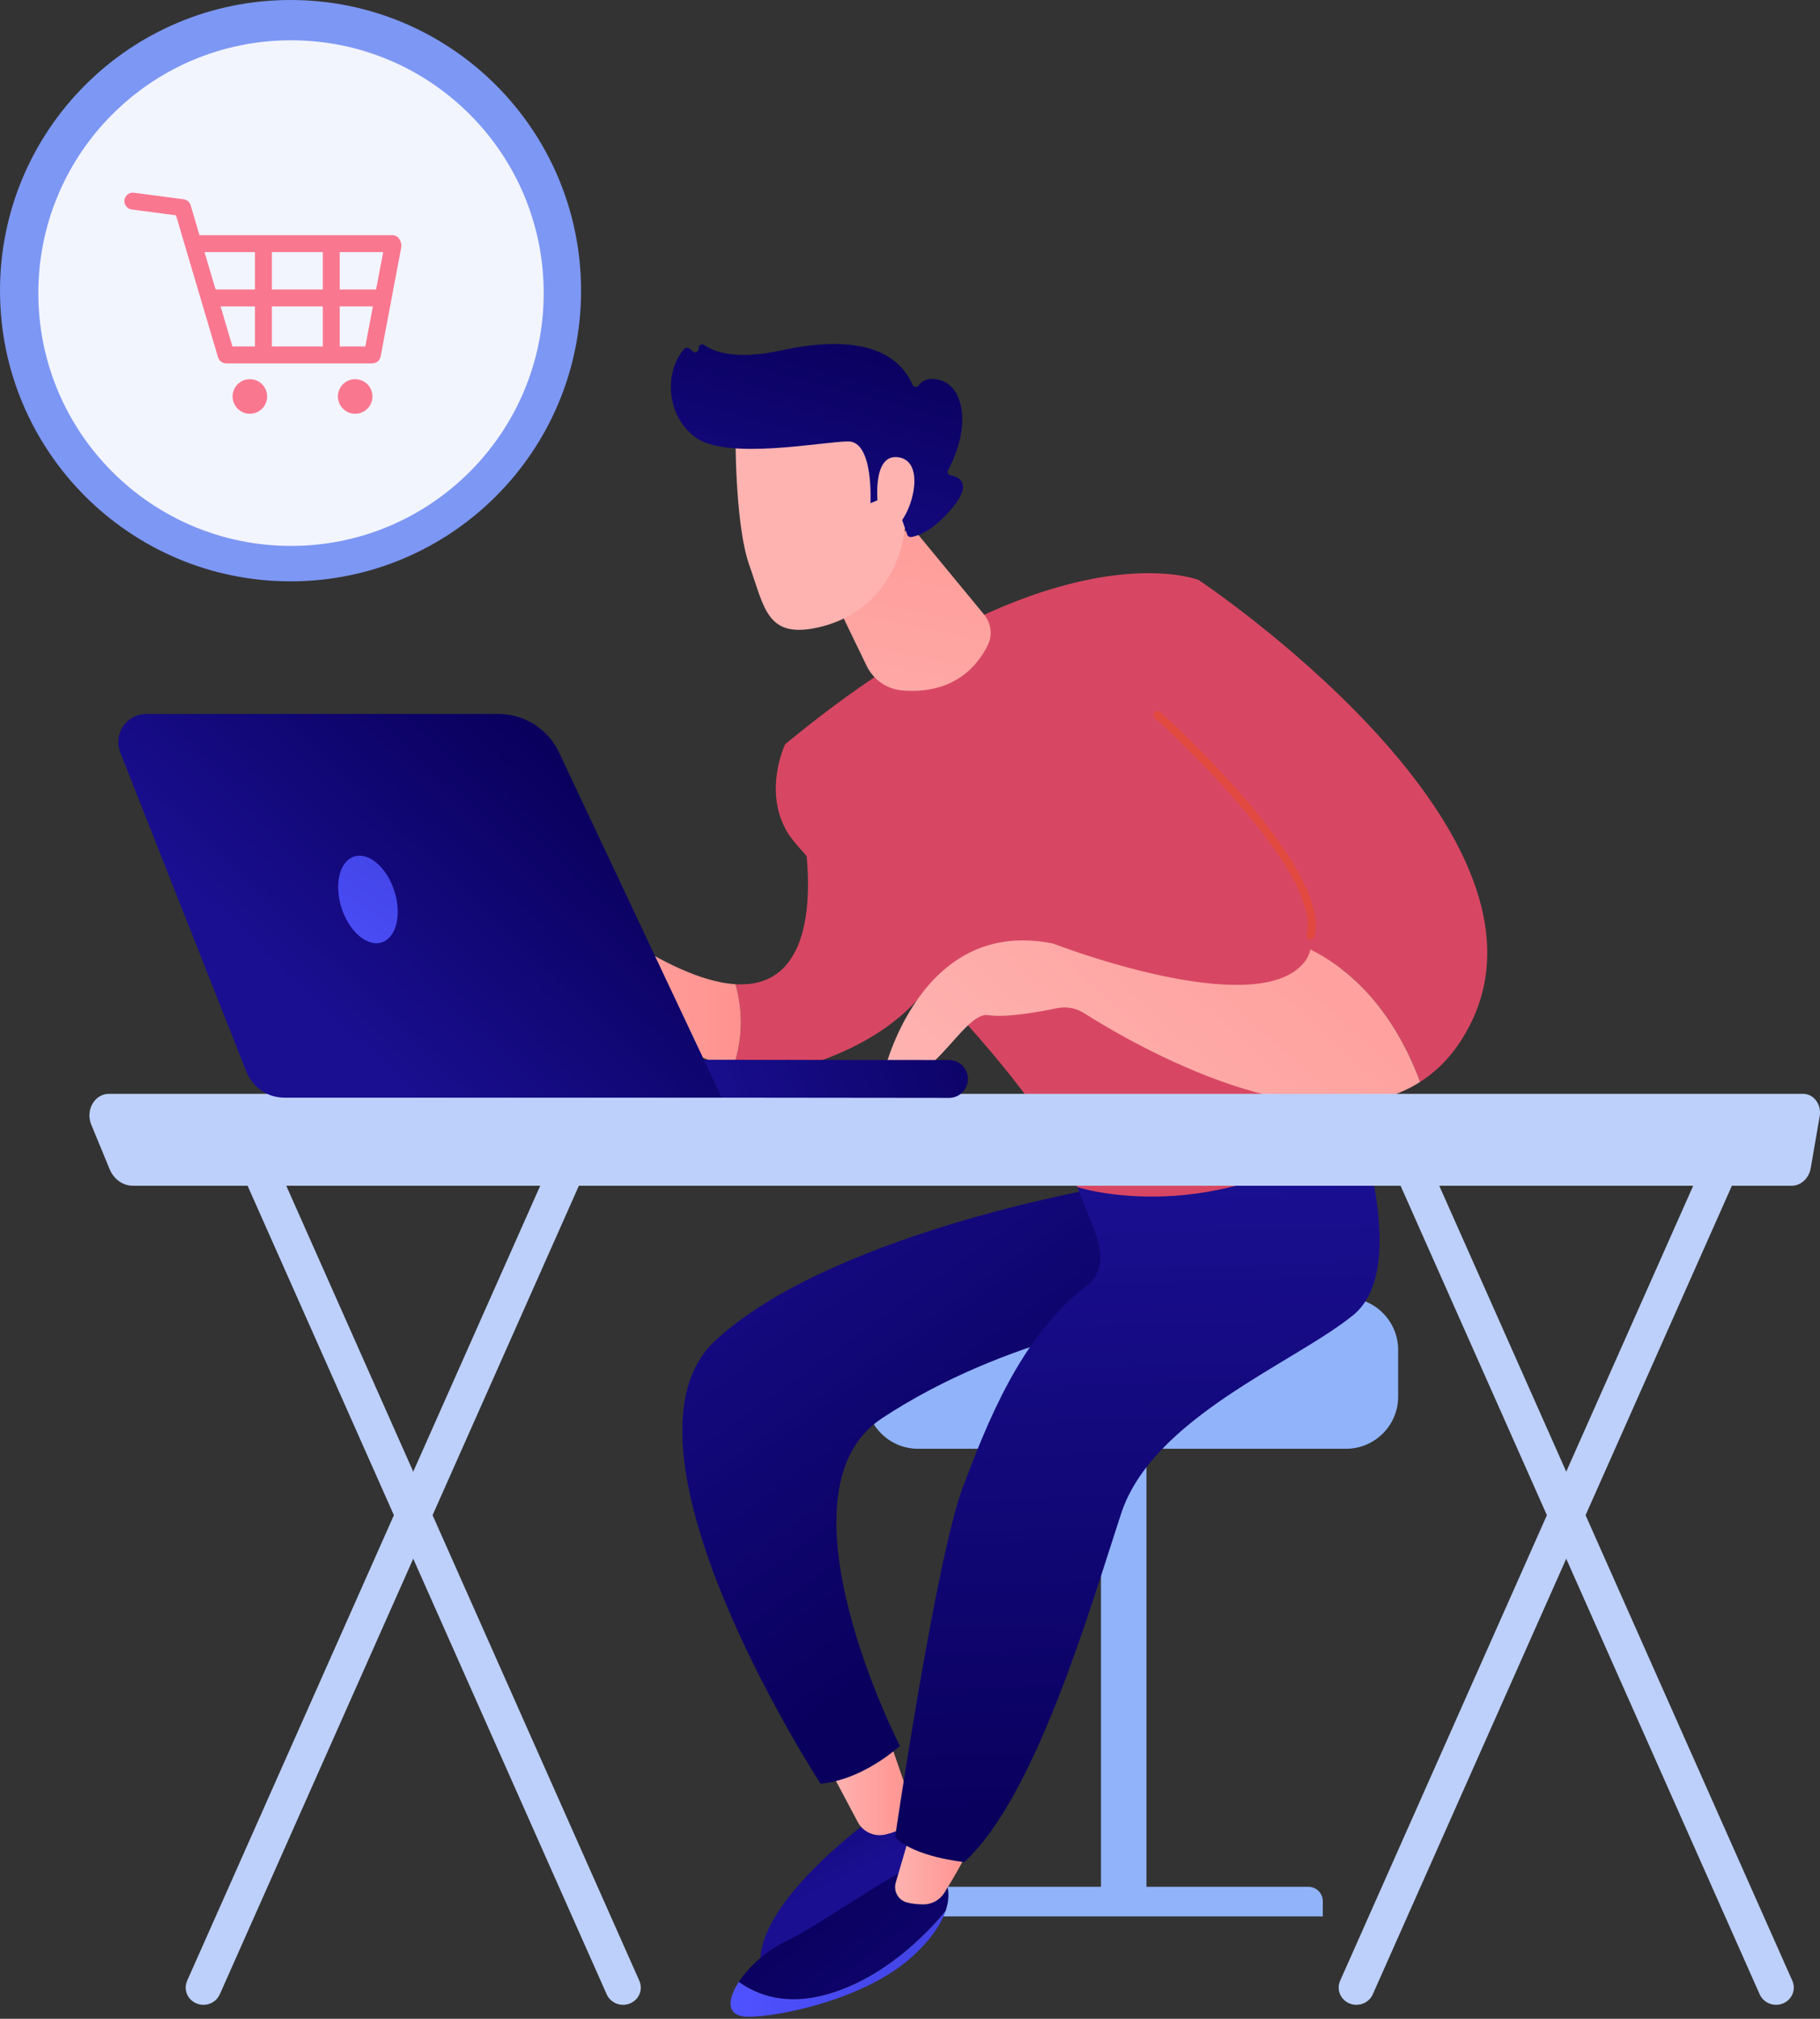 <svg width="184" height="204" viewBox="0 0 184 204" fill="none" xmlns="http://www.w3.org/2000/svg">
<rect x="0" y="0" width="184" height="204" fill="#333333" stroke="none"/>
<path d="M115.904 142.976H111.307V192.694H115.904V142.976Z" fill="#91B3FA"/>
<path d="M133.734 193.653H93.467V192.009C93.467 191.264 94.071 190.66 94.816 190.66H132.279C133.082 190.66 133.734 191.311 133.734 192.115V193.653Z" fill="#91B3FA"/>
<path d="M141.35 141.142C141.35 144.032 138.986 146.396 136.096 146.396H92.799C89.909 146.396 87.545 144.032 87.545 141.142V136.391C87.545 133.501 89.909 131.136 92.799 131.136H136.096C138.986 131.136 141.35 133.501 141.35 136.391V141.142Z" fill="#91B3FA"/>
<path d="M87.993 183.885C87.993 183.885 74.865 193.348 77.145 199.705C77.145 199.705 91.508 193.508 93.244 188.626C94.979 183.744 92.95 181.588 92.95 181.588L87.993 183.885Z" fill="url(#paint0_linear_641_3055)"/>
<path d="M89.966 175.955L92.113 182.16C92.437 183.097 92.113 184.163 91.275 184.693C90.856 184.958 90.283 185.203 89.499 185.38C88.393 185.631 87.252 185.12 86.72 184.119L84.152 179.284L89.966 175.955Z" fill="url(#paint1_linear_641_3055)"/>
<path d="M110.856 120.098C110.856 120.098 83.892 124.771 72.325 135.457C60.758 146.142 82.942 180.226 82.942 180.226C82.942 180.226 86.576 180.204 90.981 176.429C90.981 176.429 77.828 150.794 89.163 143.318C101.908 134.914 116.594 133.021 116.594 133.021L111.117 120.922L110.856 120.098Z" fill="url(#paint2_linear_641_3055)"/>
<path d="M79.429 196.19C82.317 194.853 90.492 189.132 91.87 188.879C93.248 188.627 95.638 190.246 95.638 190.246C95.638 190.246 96.219 191.292 95.597 193.116C93.678 195.437 89.418 199.863 83.691 201.512C79.478 202.725 76.531 201.594 74.695 200.271C75.706 198.733 77.506 197.08 79.429 196.19Z" fill="url(#paint3_linear_641_3055)"/>
<path d="M83.689 201.511C89.416 199.862 93.677 195.436 95.596 193.115C95.175 194.347 94.207 195.934 92.135 197.795C87.001 202.411 77.194 204.075 75.105 203.754C73.431 203.497 73.589 201.952 74.694 200.27C76.529 201.593 79.476 202.724 83.689 201.511Z" fill="url(#paint4_linear_641_3055)"/>
<path d="M98.084 186.207C98.052 187.002 96.425 189.731 95.475 191.262C95.023 191.989 94.232 192.433 93.376 192.436C92.833 192.437 92.209 192.39 91.642 192.227C90.791 191.983 90.313 191.076 90.562 190.227L92.419 183.886L98.084 186.207Z" fill="url(#paint5_linear_641_3055)"/>
<path d="M136.814 112.004C136.814 112.004 142.802 128.016 136.814 132.886C130.825 137.755 116.54 143.238 113.348 152.937C110.157 162.636 104.742 181.485 97.494 188.16C97.494 188.16 92.402 187.667 90.496 185.638C90.496 185.638 94.624 157.499 97.346 150.279C99.704 144.026 103.177 135.001 109.834 129.956C111.739 128.513 111.408 126.225 110.524 124.004L108.915 119.958L136.814 112.004Z" fill="url(#paint6_linear_641_3055)"/>
<path d="M74.358 99.454C84.399 100.059 81.269 84.018 81.088 83.38L96.328 94.144C96.328 94.144 95.521 102.722 82.851 107.222C79.645 108.361 76.715 108.411 74.125 107.854C75.23 104.632 75.005 101.742 74.358 99.454Z" fill="url(#paint7_linear_641_3055)"/>
<path d="M54.944 94.626C58.685 92.023 62.924 94.626 62.924 94.626C67.927 97.898 71.628 99.29 74.359 99.454C75.007 101.743 75.231 104.634 74.127 107.855C68.522 106.65 64.512 102.594 62.77 100.513C62.143 99.764 61.032 99.633 60.265 100.239C59.486 100.854 58.73 101.696 58.867 102.583C59.137 104.331 57.108 104.887 56.956 104.253C56.803 103.619 57.65 99.86 57.65 99.86C57.65 99.86 53.592 103.94 52.008 105.508C50.424 107.076 48.432 105.508 48.432 105.508C48.432 105.508 51.202 97.229 54.944 94.626Z" fill="url(#paint8_linear_641_3055)"/>
<path d="M121.175 58.606C121.175 58.606 106.567 52.758 79.382 75.202C79.382 75.202 77.112 79.902 79.589 84.085C82.066 88.269 105.67 108.654 108.914 119.958C108.914 119.958 122.976 124.527 137.518 113.692C137.518 113.692 136.234 82.23 121.175 58.606Z" fill="url(#paint9_linear_641_3055)"/>
<path d="M92.3 53.387L99.492 62.105C100.206 62.97 100.363 64.174 99.869 65.182C98.871 67.218 96.503 70.182 91.251 69.773C89.688 69.651 88.304 68.708 87.622 67.297L82.594 56.903L92.3 53.387Z" fill="url(#paint10_linear_641_3055)"/>
<path d="M132.489 95.942C134.184 89.036 117.008 73.639 117.008 73.639L121.179 58.606C121.179 58.606 158.269 83.297 148.817 103.153C147.462 106 145.663 107.994 143.576 109.327C140.59 101.288 135.83 97.602 132.489 95.942Z" fill="url(#paint11_linear_641_3055)"/>
<path d="M132.499 94.937C132.681 94.937 132.847 94.814 132.892 94.628C134.626 87.567 117.997 72.562 117.288 71.926C117.122 71.778 116.866 71.791 116.715 71.958C116.565 72.124 116.58 72.382 116.746 72.531C116.916 72.683 133.723 87.843 132.104 94.435C132.051 94.653 132.184 94.873 132.402 94.925C132.434 94.934 132.467 94.937 132.499 94.937Z" fill="url(#paint12_linear_641_3055)"/>
<path d="M106.469 95.348C106.469 95.348 126.834 103.255 131.805 97.308C132.142 96.904 132.362 96.445 132.485 95.943C135.826 97.602 140.586 101.288 143.572 109.328C132.862 116.172 114.554 105.521 109.603 102.38C108.789 101.864 107.812 101.682 106.867 101.878C104.958 102.274 101.66 102.856 99.881 102.582C97.278 102.182 93.54 111.361 89.322 108.53C89.322 108.53 92.934 92.573 106.469 95.348Z" fill="url(#paint13_linear_641_3055)"/>
<path d="M74.36 43.355C74.36 43.355 74.236 52.848 75.77 57.158C77.303 61.47 77.543 64.584 82.77 63.388C87.998 62.191 91.082 58.042 91.543 52.913C91.543 52.913 92.311 44.984 90.418 42.664C88.525 40.345 74.36 43.355 74.36 43.355Z" fill="url(#paint14_linear_641_3055)"/>
<path d="M88.616 50.594L88 50.853C88 50.853 88.352 44.584 85.739 44.605C83.126 44.627 73.54 46.534 70.319 44.2C67.214 41.95 67.214 37.361 69.206 35.24C69.333 35.106 69.546 35.102 69.688 35.219L70.052 35.518C70.302 35.722 70.674 35.52 70.636 35.199C70.601 34.895 70.942 34.682 71.191 34.859C72.168 35.551 74.387 36.412 78.951 35.415C85.426 34.001 90.421 34.765 92.262 38.878C92.379 39.138 92.721 39.165 92.888 38.934C93.218 38.478 93.875 38.052 95.159 38.452C97.391 39.147 98.228 43.03 95.853 47.51C95.74 47.722 95.855 47.99 96.091 48.033C96.927 48.185 98.33 48.791 96.365 51.208C94.356 53.681 92.759 54.174 92.118 54.269C91.945 54.294 91.781 54.196 91.724 54.032L90.406 50.256C90.338 50.06 90.119 49.963 89.928 50.043L88.616 50.594Z" fill="url(#paint15_linear_641_3055)"/>
<path d="M88.79 51.428C88.79 51.428 87.971 45.742 90.873 46.215C93.775 46.687 92.092 52.46 90.324 53.428L88.79 51.428Z" fill="url(#paint16_linear_641_3055)"/>
<path d="M20.567 202.586C20.33 202.586 20.089 202.54 19.858 202.444C18.947 202.064 18.526 201.042 18.918 200.16L56.576 115.407C56.967 114.526 58.023 114.119 58.934 114.498C59.845 114.877 60.266 115.899 59.874 116.781L22.217 201.534C21.925 202.192 21.262 202.586 20.567 202.586Z" fill="#BDD0FB"/>
<path d="M62.99 202.586C62.294 202.586 61.632 202.192 61.339 201.534L23.682 116.782C23.29 115.9 23.711 114.877 24.622 114.498C25.532 114.118 26.589 114.526 26.981 115.408L64.638 200.16C65.03 201.042 64.609 202.064 63.698 202.444C63.468 202.54 63.227 202.586 62.99 202.586Z" fill="#BDD0FB"/>
<path d="M137.133 202.586C136.897 202.586 136.656 202.54 136.424 202.444C135.514 202.064 135.093 201.042 135.484 200.16L173.142 115.407C173.534 114.526 174.589 114.119 175.501 114.498C176.412 114.877 176.833 115.899 176.441 116.781L138.783 201.534C138.491 202.192 137.829 202.586 137.133 202.586Z" fill="#BDD0FB"/>
<path d="M179.556 202.586C178.86 202.586 178.198 202.192 177.906 201.534L140.248 116.782C139.856 115.9 140.277 114.877 141.188 114.498C142.098 114.118 143.155 114.526 143.547 115.408L181.205 200.16C181.596 201.042 181.176 202.064 180.265 202.444C180.034 202.54 179.792 202.586 179.556 202.586Z" fill="#BDD0FB"/>
<path d="M183.97 112.791C184.066 112.235 183.936 111.66 183.614 111.223C183.292 110.787 182.813 110.534 182.307 110.534H10.991C10.326 110.534 9.707 110.913 9.348 111.54C8.99 112.168 8.942 112.956 9.221 113.632L11.077 118.13C11.502 119.161 12.424 119.82 13.437 119.82H181.131C182.074 119.82 182.884 119.071 183.063 118.035L183.97 112.791Z" fill="#BDD0FB"/>
<path d="M96.041 110.94C96.008 110.942 95.975 110.943 95.942 110.943L53.213 110.896C52.157 110.895 51.301 110.038 51.303 108.981C51.304 107.925 52.164 107.052 53.218 107.071L95.947 107.118C97.003 107.119 97.859 107.976 97.857 109.032C97.856 110.055 97.051 110.89 96.041 110.94Z" fill="url(#paint17_linear_641_3055)"/>
<path d="M14.8 72.145H50.385C53.01 72.145 55.399 73.66 56.519 76.034L72.97 110.918H28.747C27.056 110.918 25.536 109.884 24.914 108.311L12.157 76.031C11.419 74.166 12.794 72.145 14.8 72.145Z" fill="url(#paint18_linear_641_3055)"/>
<path d="M39.869 90.031C40.64 92.426 40.07 94.754 38.596 95.228C37.122 95.702 35.303 94.144 34.531 91.749C33.76 89.353 34.33 87.026 35.804 86.552C37.278 86.077 39.097 87.635 39.869 90.031Z" fill="url(#paint19_linear_641_3055)"/>
<path d="M29.372 58.745C45.594 58.745 58.745 45.594 58.745 29.372C58.745 13.15 45.594 0 29.372 0C13.15 0 0 13.15 0 29.372C0 45.594 13.15 58.745 29.372 58.745Z" fill="#7D97F4"/>
<path opacity="0.9" d="M29.422 55.164C43.531 55.164 54.968 43.726 54.968 29.617C54.968 15.508 43.531 4.071 29.422 4.071C15.313 4.071 3.875 15.508 3.875 29.617C3.875 43.726 15.313 55.164 29.422 55.164Z" fill="white"/>
<path d="M37.641 36.72H22.863C22.485 36.72 22.151 36.471 22.043 36.108L17.792 21.759L13.319 21.169C12.851 21.107 12.522 20.678 12.584 20.21C12.645 19.742 13.078 19.412 13.543 19.474L18.565 20.137C18.9 20.181 19.177 20.418 19.273 20.741L23.501 35.011H36.933L38.888 24.675C38.975 24.211 39.424 23.908 39.886 23.994C40.35 24.082 40.655 24.529 40.567 24.992L38.481 36.024C38.405 36.428 38.052 36.72 37.641 36.72Z" fill="#FA7790"/>
<path d="M39.662 25.474H19.913C19.442 25.474 19.059 25.091 19.059 24.619C19.059 24.147 19.441 23.765 19.913 23.765H39.662C40.133 23.765 40.516 24.147 40.516 24.619C40.516 25.091 40.133 25.474 39.662 25.474Z" fill="#FA7790"/>
<path d="M26.632 35.76C26.16 35.76 25.777 35.377 25.777 34.906V24.757C25.777 24.285 26.16 23.902 26.632 23.902C27.104 23.902 27.486 24.285 27.486 24.757V34.906C27.486 35.377 27.104 35.76 26.632 35.76Z" fill="#FA7790"/>
<path d="M33.489 35.76C33.018 35.76 32.635 35.377 32.635 34.906V24.757C32.635 24.285 33.017 23.902 33.489 23.902C33.961 23.902 34.344 24.285 34.344 24.757V34.906C34.344 35.377 33.961 35.76 33.489 35.76Z" fill="#FA7790"/>
<path d="M38.566 30.959H21.56C21.088 30.959 20.705 30.577 20.705 30.105C20.705 29.633 21.088 29.251 21.56 29.251H38.566C39.037 29.251 39.42 29.633 39.42 30.105C39.42 30.577 39.037 30.959 38.566 30.959Z" fill="#FA7790"/>
<path d="M25.261 41.81C26.225 41.81 27.007 41.028 27.007 40.063C27.007 39.098 26.225 38.316 25.261 38.316C24.296 38.316 23.514 39.098 23.514 40.063C23.514 41.028 24.296 41.81 25.261 41.81Z" fill="#FA7790"/>
<path d="M35.909 41.81C36.874 41.81 37.656 41.028 37.656 40.063C37.656 39.098 36.874 38.316 35.909 38.316C34.944 38.316 34.162 39.098 34.162 40.063C34.162 41.028 34.944 41.81 35.909 41.81Z" fill="#FA7790"/>
<defs>
<linearGradient id="paint0_linear_641_3055" x1="76.804" y1="174.348" x2="84.919" y2="190.309" gradientUnits="userSpaceOnUse">
<stop stop-color="#09005D"/>
<stop offset="1" stop-color="#1A0F91"/>
</linearGradient>
<linearGradient id="paint1_linear_641_3055" x1="92.236" y1="180.699" x2="84.152" y2="180.699" gradientUnits="userSpaceOnUse">
<stop stop-color="#FF928E"/>
<stop offset="1" stop-color="#FEB3B1"/>
</linearGradient>
<linearGradient id="paint2_linear_641_3055" x1="103.425" y1="159.308" x2="69.068" y2="111.154" gradientUnits="userSpaceOnUse">
<stop stop-color="#09005D"/>
<stop offset="1" stop-color="#1A0F91"/>
</linearGradient>
<linearGradient id="paint3_linear_641_3055" x1="81.517" y1="190.486" x2="109.652" y2="227.277" gradientUnits="userSpaceOnUse">
<stop stop-color="#09005D"/>
<stop offset="1" stop-color="#1A0F91"/>
</linearGradient>
<linearGradient id="paint4_linear_641_3055" x1="95.595" y1="198.453" x2="73.856" y2="198.453" gradientUnits="userSpaceOnUse">
<stop stop-color="#4042E2"/>
<stop offset="1" stop-color="#4F52FF"/>
</linearGradient>
<linearGradient id="paint5_linear_641_3055" x1="98.084" y1="188.161" x2="90.496" y2="188.161" gradientUnits="userSpaceOnUse">
<stop stop-color="#FF928E"/>
<stop offset="1" stop-color="#FEB3B1"/>
</linearGradient>
<linearGradient id="paint6_linear_641_3055" x1="115.809" y1="183.303" x2="113.915" y2="118.918" gradientUnits="userSpaceOnUse">
<stop stop-color="#09005D"/>
<stop offset="1" stop-color="#1A0F91"/>
</linearGradient>
<linearGradient id="paint7_linear_641_3055" x1="176.288" y1="310.998" x2="222.604" y2="417.808" gradientUnits="userSpaceOnUse">
<stop stop-color="#D74763"/>
<stop offset="1" stop-color="#FA7790"/>
</linearGradient>
<linearGradient id="paint8_linear_641_3055" x1="74.9" y1="100.662" x2="48.431" y2="100.662" gradientUnits="userSpaceOnUse">
<stop stop-color="#FF928E"/>
<stop offset="1" stop-color="#FEB3B1"/>
</linearGradient>
<linearGradient id="paint9_linear_641_3055" x1="200.307" y1="300.581" x2="246.623" y2="407.392" gradientUnits="userSpaceOnUse">
<stop stop-color="#D74763"/>
<stop offset="1" stop-color="#FA7790"/>
</linearGradient>
<linearGradient id="paint10_linear_641_3055" x1="96.143" y1="37.518" x2="86.219" y2="85.488" gradientUnits="userSpaceOnUse">
<stop stop-color="#FF928E"/>
<stop offset="1" stop-color="#FEB3B1"/>
</linearGradient>
<linearGradient id="paint11_linear_641_3055" x1="223.687" y1="290.445" x2="270.003" y2="397.255" gradientUnits="userSpaceOnUse">
<stop stop-color="#D74763"/>
<stop offset="1" stop-color="#FA7790"/>
</linearGradient>
<linearGradient id="paint12_linear_641_3055" x1="117.822" y1="93.988" x2="205.675" y2="-40.376" gradientUnits="userSpaceOnUse">
<stop stop-color="#E1473D"/>
<stop offset="1" stop-color="#E9605A"/>
</linearGradient>
<linearGradient id="paint13_linear_641_3055" x1="149.633" y1="70.149" x2="104.263" y2="120.482" gradientUnits="userSpaceOnUse">
<stop stop-color="#FF928E"/>
<stop offset="1" stop-color="#FEB3B1"/>
</linearGradient>
<linearGradient id="paint14_linear_641_3055" x1="324.062" y1="374.692" x2="309.961" y2="355.754" gradientUnits="userSpaceOnUse">
<stop stop-color="#FF928E"/>
<stop offset="1" stop-color="#FEB3B1"/>
</linearGradient>
<linearGradient id="paint15_linear_641_3055" x1="85.564" y1="32.772" x2="77.254" y2="63.651" gradientUnits="userSpaceOnUse">
<stop stop-color="#09005D"/>
<stop offset="1" stop-color="#1A0F91"/>
</linearGradient>
<linearGradient id="paint16_linear_641_3055" x1="329.682" y1="370.513" x2="315.58" y2="351.575" gradientUnits="userSpaceOnUse">
<stop stop-color="#FF928E"/>
<stop offset="1" stop-color="#FEB3B1"/>
</linearGradient>
<linearGradient id="paint17_linear_641_3055" x1="103.29" y1="99.587" x2="69.37" y2="110.712" gradientUnits="userSpaceOnUse">
<stop stop-color="#09005D"/>
<stop offset="1" stop-color="#1A0F91"/>
</linearGradient>
<linearGradient id="paint18_linear_641_3055" x1="56.693" y1="77.347" x2="32.266" y2="103.165" gradientUnits="userSpaceOnUse">
<stop stop-color="#09005D"/>
<stop offset="1" stop-color="#1A0F91"/>
</linearGradient>
<linearGradient id="paint19_linear_641_3055" x1="41.924" y1="83.776" x2="30.84" y2="100.466" gradientUnits="userSpaceOnUse">
<stop stop-color="#4042E2"/>
<stop offset="1" stop-color="#4F52FF"/>
</linearGradient>
</defs>
</svg>
